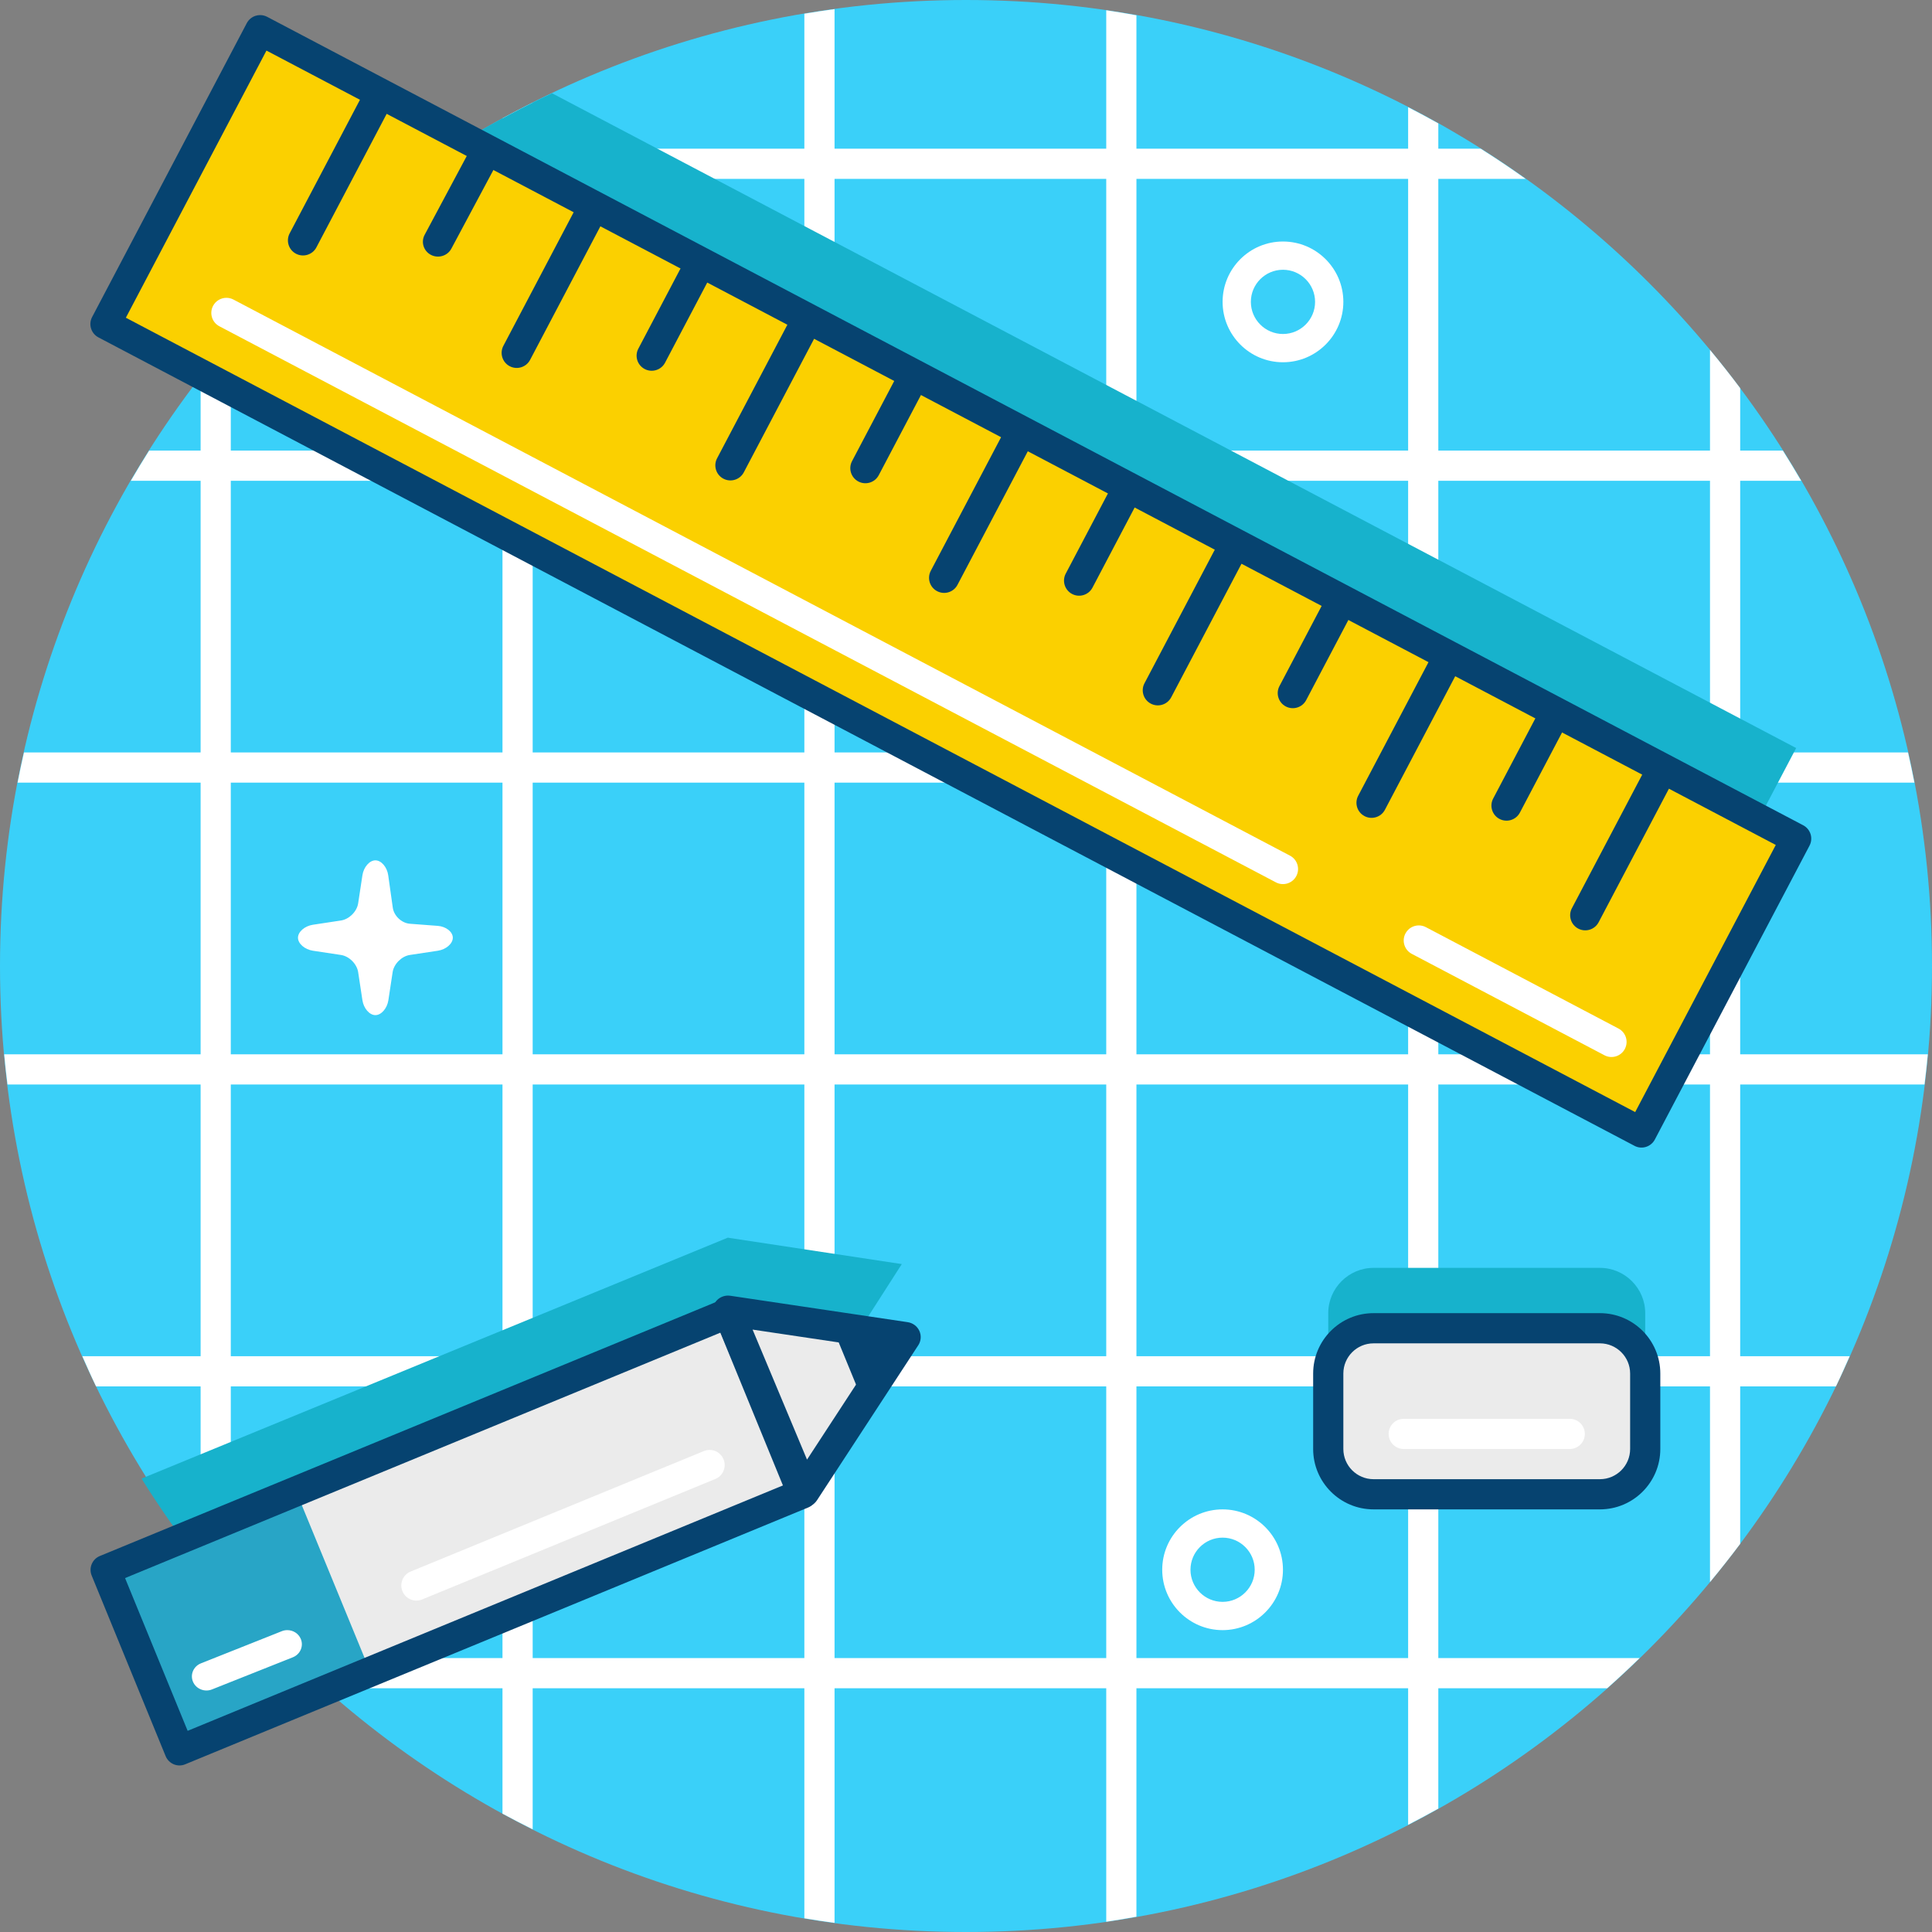 <?xml version="1.0" encoding="UTF-8"?>
<svg width="450px" height="450px" viewBox="0 0 450 450" version="1.1" xmlns="http://www.w3.org/2000/svg" xmlns:xlink="http://www.w3.org/1999/xlink">
    <rect x="0" y="0" width="450" height="450" fill="#808080" stroke="none"/>
    <!-- Generator: Sketch 3.8.1 (29687) - http://www.bohemiancoding.com/sketch -->
    <title>Page 1</title>
    <desc>Created with Sketch.</desc>
    <defs></defs>
    <g id="Page-1" stroke="none" stroke-width="1" fill="none" fill-rule="evenodd">
        <g id="Desktop-HD" transform="translate(-202, 83) scale(1, -1) translate(202, -83) translate(-922, -429)">
            <g id="Page-1" transform="translate(922, 145)">
                <path d="M450,225 C450,349.263 349.263,450 224.996,450 C100.737,450 0,349.263 0,225 C0,100.737 100.737,0 224.996,0 C349.263,0 450,100.737 450,225" id="Fill-1" fill="#3AD0F9"></path>
                <path d="M335.011,338.02 L398.292,338.02 L398.292,274.739 L335.011,274.739 L335.011,338.02 Z M335.011,267.708 L398.292,267.708 L398.292,204.427 L335.011,204.427 L335.011,267.708 Z M335.011,197.395 L398.292,197.395 L398.292,134.114 L335.011,134.114 L335.011,197.395 Z M264.698,127.083 L327.98,127.083 L327.98,63.802 L264.698,63.802 L264.698,127.083 Z M264.698,197.395 L327.98,197.395 L327.98,134.114 L264.698,134.114 L264.698,197.395 Z M264.698,267.708 L327.98,267.708 L327.98,204.427 L264.698,204.427 L264.698,267.708 Z M264.698,338.02 L327.98,338.02 L327.98,274.739 L264.698,274.739 L264.698,338.02 Z M264.698,408.333 L327.98,408.333 L327.98,345.052 L264.698,345.052 L264.698,408.333 Z M194.382,127.083 L257.664,127.083 L257.664,63.802 L194.382,63.802 L194.382,127.083 Z M194.382,197.395 L257.664,197.395 L257.664,134.114 L194.382,134.114 L194.382,197.395 Z M194.382,267.708 L257.664,267.708 L257.664,204.427 L194.382,204.427 L194.382,267.708 Z M194.382,338.02 L257.664,338.02 L257.664,274.739 L194.382,274.739 L194.382,338.02 Z M194.382,408.333 L257.664,408.333 L257.664,345.052 L194.382,345.052 L194.382,408.333 Z M124.07,127.083 L187.351,127.083 L187.351,63.802 L124.07,63.802 L124.07,127.083 Z M124.07,197.395 L187.351,197.395 L187.351,134.114 L124.07,134.114 L124.07,197.395 Z M124.07,267.708 L187.351,267.708 L187.351,204.427 L124.07,204.427 L124.07,267.708 Z M124.07,338.02 L187.351,338.02 L187.351,274.739 L124.07,274.739 L124.07,338.02 Z M124.07,408.333 L187.351,408.333 L187.351,345.052 L124.07,345.052 L124.07,408.333 Z M53.757,197.395 L117.039,197.395 L117.039,134.114 L53.757,134.114 L53.757,197.395 Z M53.757,267.708 L117.039,267.708 L117.039,204.427 L53.757,204.427 L53.757,267.708 Z M53.757,338.02 L117.039,338.02 L117.039,274.739 L53.757,274.739 L53.757,338.02 Z M405.323,359.589 L405.323,345.052 L415.259,345.052 C416.721,342.738 418.141,340.393 419.523,338.02 L405.323,338.02 L405.323,274.739 L444.414,274.739 C444.941,272.408 445.444,270.067 445.901,267.708 L405.323,267.708 L405.323,204.427 L449.023,204.427 C448.808,202.075 448.541,199.733 448.253,197.395 L405.323,197.395 L405.323,134.114 L430.826,134.114 C429.782,131.759 428.745,129.4 427.623,127.083 L405.323,127.083 L405.323,90.411 C403.056,87.381 400.704,84.414 398.292,81.499 L398.292,127.083 L335.011,127.083 L335.011,63.802 L381.899,63.802 C379.431,61.404 376.921,59.059 374.344,56.77 L335.011,56.77 L335.011,28.744 C332.691,27.443 330.342,26.191 327.98,24.971 L327.98,56.77 L264.695,56.77 L264.695,3.565 C262.361,3.15 260.023,2.732 257.664,2.391 L257.664,56.77 L194.382,56.77 L194.382,2.13 C192.027,2.447 189.682,2.802 187.351,3.196 L187.351,56.77 L124.07,56.77 L124.07,23.92 C121.707,25.109 119.352,26.3 117.039,27.566 L117.039,56.77 L75.653,56.77 C73.079,59.059 70.566,61.404 68.101,63.802 L117.039,63.802 L117.039,127.083 L53.757,127.083 L53.757,79.137 C51.342,81.963 48.997,84.853 46.726,87.803 L46.726,127.083 L22.377,127.083 C21.255,129.4 20.218,131.759 19.178,134.114 L46.726,134.114 L46.726,197.395 L1.747,197.395 C1.459,199.733 1.188,202.075 0.977,204.427 L46.726,204.427 L46.726,267.708 L4.099,267.708 C4.553,270.067 5.059,272.408 5.586,274.739 L46.726,274.739 L46.726,338.02 L30.477,338.02 C31.859,340.393 33.279,342.738 34.741,345.052 L46.726,345.052 L46.726,362.197 C48.997,365.147 51.342,368.037 53.757,370.863 L53.757,345.052 L117.039,345.052 L117.039,408.333 L94.644,408.333 C98.068,410.773 101.556,413.121 105.114,415.364 L117.039,415.364 L117.039,422.434 C119.352,423.703 121.707,424.891 124.07,426.08 L124.07,415.364 L187.351,415.364 L187.351,446.804 C189.682,447.198 192.027,447.553 194.382,447.873 L194.382,415.364 L257.664,415.364 L257.664,447.609 C260.023,447.268 262.361,446.854 264.695,446.435 L264.695,415.364 L327.98,415.364 L327.98,425.029 C330.342,423.809 332.691,422.557 335.011,421.256 L335.011,415.364 L344.883,415.364 C348.444,413.121 351.932,410.773 355.356,408.333 L335.011,408.333 L335.011,345.052 L398.292,345.052 L398.292,368.501 C400.704,365.586 403.056,362.623 405.323,359.589 L405.323,359.589 Z" id="Fill-3" fill="#FFFFFF"></path>
                <path d="M382.338,207.319 L59.055,377.468 C78.641,398.569 102.216,415.901 128.594,428.272 L418.359,275.765 L382.338,207.319 Z" id="Fill-5" fill="#17B2CC"></path>
                <path d="M383.203,144.141 C383.203,149.941 378.457,154.688 372.656,154.688 L319.922,154.688 C314.121,154.688 309.375,149.941 309.375,144.141 L309.375,126.562 C309.375,120.762 314.121,116.016 319.922,116.016 L372.656,116.016 C378.457,116.016 383.203,120.762 383.203,126.562 L383.203,144.141 Z" id="Fill-7" fill="#17B2CC"></path>
                <path d="M86.076,78.02 L62.188,68.205 C51.191,79.585 41.382,92.111 32.966,105.607 L169.509,161.72 L210.044,155.571 L186.88,119.445 L86.076,78.02 Z" id="Fill-9" fill="#17B2CC"></path>
                <polygon id="Fill-11" fill="#FBD000" points="418.359 254.67 60.588 442.967 24.567 374.525 382.338 186.224"></polygon>
                <path d="M29.316,375.997 L62.064,438.22 L413.613,253.196 L380.865,190.973 L29.316,375.997 Z M60.588,446.485 C60.24,446.485 59.888,446.432 59.547,446.327 C58.658,446.049 57.913,445.43 57.48,444.608 L21.459,376.162 C20.552,374.443 21.213,372.316 22.932,371.412 L380.7,183.116 C381.522,182.676 382.482,182.585 383.382,182.866 C384.272,183.144 385.017,183.762 385.449,184.589 L421.47,253.031 C422.377,254.753 421.713,256.877 419.997,257.78 L62.226,446.081 C61.716,446.348 61.154,446.485 60.588,446.485 L60.588,446.485 Z" id="Fill-13" fill="#064370"></path>
                <path d="M86.955,428.635 C85.693,428.635 84.47,427.953 83.84,426.758 L67.468,395.648 C66.564,393.929 67.222,391.802 68.941,390.902 C70.66,390.002 72.787,390.659 73.691,392.375 L90.063,423.481 C90.966,425.2 90.309,427.327 88.59,428.231 C88.066,428.505 87.507,428.635 86.955,428.635" id="Fill-15" fill="#064370"></path>
                <path d="M136.732,402.44 C135.47,402.44 134.246,401.758 133.617,400.562 L117.245,369.449 C116.341,367.73 116.999,365.603 118.718,364.703 C120.437,363.803 122.564,364.46 123.467,366.176 L139.84,397.286 C140.743,399.005 140.086,401.132 138.367,402.035 C137.843,402.309 137.284,402.44 136.732,402.44" id="Fill-17" fill="#064370"></path>
                <path d="M111.844,415.537 C110.582,415.537 109.359,414.866 108.729,413.688 L98.907,395.305 C98.003,393.614 98.661,391.519 100.38,390.629 C102.099,389.747 104.226,390.394 105.126,392.081 L114.952,410.464 C115.856,412.155 115.198,414.251 113.479,415.14 C112.955,415.411 112.396,415.537 111.844,415.537" id="Fill-19" fill="#064370"></path>
                <path d="M186.51,376.24 C185.248,376.24 184.025,375.558 183.395,374.363 L167.02,343.25 C166.116,341.531 166.777,339.404 168.493,338.504 C170.212,337.6 172.342,338.261 173.242,339.977 L189.618,371.087 C190.522,372.806 189.864,374.933 188.145,375.836 C187.621,376.11 187.062,376.24 186.51,376.24" id="Fill-21" fill="#064370"></path>
                <path d="M161.621,389.338 C160.359,389.338 159.135,388.656 158.506,387.461 L148.684,368.793 C147.776,367.074 148.437,364.95 150.157,364.047 C151.876,363.147 154.003,363.804 154.903,365.52 L164.729,384.184 C165.632,385.903 164.975,388.03 163.256,388.934 C162.732,389.208 162.173,389.338 161.621,389.338" id="Fill-23" fill="#064370"></path>
                <path d="M236.285,350.042 C235.023,350.042 233.8,349.36 233.17,348.164 L216.798,317.051 C215.895,315.332 216.552,313.205 218.271,312.305 C219.994,311.401 222.117,312.062 223.017,313.778 L239.393,344.888 C240.3,346.607 239.636,348.734 237.92,349.637 C237.396,349.912 236.837,350.042 236.285,350.042" id="Fill-25" fill="#064370"></path>
                <path d="M211.398,363.139 C210.136,363.139 208.912,362.457 208.283,361.262 L198.457,342.594 C197.553,340.879 198.214,338.752 199.93,337.848 C201.652,336.945 203.779,337.605 204.679,339.321 L214.506,357.986 C215.409,359.701 214.752,361.832 213.032,362.735 C212.509,363.009 211.95,363.139 211.398,363.139" id="Fill-27" fill="#064370"></path>
                <path d="M286.063,323.842 C284.801,323.842 283.578,323.16 282.948,321.965 L266.573,290.855 C265.666,289.14 266.33,287.009 268.046,286.109 C269.761,285.206 271.888,285.863 272.795,287.582 L289.171,318.689 C290.078,320.404 289.414,322.535 287.698,323.438 C287.174,323.712 286.615,323.842 286.063,323.842" id="Fill-29" fill="#064370"></path>
                <path d="M261.173,336.944 C259.911,336.944 258.687,336.262 258.058,335.066 L248.235,316.399 C247.328,314.679 247.993,312.556 249.708,311.652 C251.424,310.752 253.554,311.406 254.458,313.125 L264.28,331.79 C265.187,333.509 264.523,335.636 262.807,336.54 C262.284,336.814 261.725,336.944 261.173,336.944" id="Fill-31" fill="#064370"></path>
                <path d="M335.838,297.644 C334.576,297.644 333.353,296.962 332.723,295.766 L316.351,264.657 C315.444,262.937 316.108,260.811 317.824,259.911 C319.536,259.007 321.67,259.664 322.574,261.384 L338.946,292.49 C339.853,294.209 339.189,296.336 337.473,297.239 C336.949,297.514 336.39,297.644 335.838,297.644" id="Fill-33" fill="#064370"></path>
                <path d="M310.951,310.745 C309.689,310.745 308.465,310.063 307.836,308.867 L298.01,290.199 C297.106,288.484 297.767,286.357 299.483,285.453 C301.198,284.553 303.329,285.207 304.232,286.926 L314.059,305.591 C314.966,307.31 314.301,309.437 312.585,310.34 C312.062,310.615 311.503,310.745 310.951,310.745" id="Fill-35" fill="#064370"></path>
                <path d="M385.617,271.448 C384.354,271.448 383.131,270.766 382.502,269.571 L366.126,238.457 C365.219,236.742 365.883,234.615 367.599,233.711 C369.315,232.808 371.445,233.465 372.349,235.184 L388.724,266.294 C389.631,268.013 388.967,270.14 387.251,271.044 C386.728,271.318 386.169,271.448 385.617,271.448" id="Fill-37" fill="#064370"></path>
                <path d="M360.726,284.546 C359.464,284.546 358.24,283.864 357.611,282.669 L347.788,264.001 C346.881,262.281 347.546,260.154 349.261,259.254 C350.98,258.354 353.107,259.008 354.011,260.728 L363.833,279.392 C364.74,281.111 364.076,283.238 362.36,284.142 C361.837,284.416 361.278,284.546 360.726,284.546" id="Fill-39" fill="#064370"></path>
                <path d="M330.472,234.455 C329.21,234.455 327.987,233.773 327.357,232.578 C326.45,230.855 327.115,228.732 328.83,227.828 L373.711,204.207 C375.423,203.303 377.557,203.964 378.457,205.68 C379.364,207.399 378.703,209.526 376.984,210.429 L332.107,234.051 C331.583,234.325 331.024,234.455 330.472,234.455" id="Fill-41" fill="#FFFFFF"></path>
                <path d="M52.738,380.632 C51.476,380.632 50.252,379.95 49.623,378.754 C48.72,377.035 49.377,374.908 51.096,374.005 L297.19,244.479 C298.905,243.575 301.036,244.236 301.939,245.952 C302.846,247.674 302.182,249.798 300.466,250.701 L54.373,380.228 C53.849,380.502 53.29,380.632 52.738,380.632" id="Fill-43" fill="#FFFFFF"></path>
                <polygon id="Fill-45" fill="#EBEBEB" points="186.881 102.444 210.045 138.567 169.51 144.719"></polygon>
                <polygon id="Fill-47" fill="#EBEBEB" points="169.51 144.718 23.18 84.583 40.55 42.311 186.881 102.442"></polygon>
                <polygon id="Fill-49" fill="#28A5C6" points="68.704 103.292 23.18 84.586 40.551 42.31 86.075 61.017"></polygon>
                <path d="M29.13,82.437 L167.787,139.594 L182.359,104.013 L43.706,46.856 L29.13,82.437 Z M169.685,147.656 C169.235,147.656 168.785,147.568 168.36,147.392 L23.256,87.577 C21.473,86.842 20.623,84.8 21.357,83.014 L38.58,40.963 C38.932,40.106 39.611,39.424 40.461,39.065 C41.312,38.706 42.275,38.703 43.13,39.058 L188.234,98.873 C190.016,99.608 190.867,101.65 190.136,103.436 L172.909,145.486 C172.557,146.348 171.882,147.03 171.028,147.385 C170.599,147.564 170.142,147.656 169.685,147.656 L169.685,147.656 Z" id="Fill-51" fill="#064370"></path>
                <path d="M187.971,110.026 L175.293,140.31 L204.877,135.905 L187.971,110.026 Z M169.577,148.234 C168.487,148.234 167.443,147.746 166.761,146.888 C165.963,145.893 165.773,144.553 166.265,143.383 L183.959,101.107 C184.469,99.894 185.619,99.061 186.951,98.942 C188.28,98.826 189.567,99.444 190.287,100.548 L213.888,136.671 C214.542,137.673 214.633,138.932 214.134,140.018 C213.635,141.105 212.608,141.867 211.409,142.043 L170.115,148.192 C169.935,148.22 169.756,148.234 169.577,148.234 L169.577,148.234 Z" id="Fill-53" fill="#064370"></path>
                <polygon id="Fill-55" fill="#064370" points="193.83 141.027 210.044 138.569 200.78 124.117"></polygon>
                <path d="M66.917,70.312 C66.489,70.312 66.049,70.232 65.631,70.063 L46.801,62.575 C45.068,61.886 44.238,59.966 44.952,58.289 C45.662,56.612 47.652,55.807 49.378,56.5 L68.208,63.988 C69.941,64.677 70.767,66.596 70.057,68.273 C69.519,69.546 68.253,70.312 66.917,70.312" id="Fill-57" fill="#FFFFFF"></path>
                <path d="M165.276,112.286 C164.833,112.286 164.379,112.201 163.943,112.018 L95.652,83.96 C93.856,83.222 92.998,81.169 93.736,79.372 C94.474,77.576 96.531,76.718 98.324,77.456 L166.611,105.518 C168.411,106.256 169.266,108.309 168.527,110.102 C167.972,111.463 166.661,112.286 165.276,112.286" id="Fill-59" fill="#FFFFFF"></path>
                <path d="M383.203,130.078 C383.203,135.879 378.457,140.625 372.656,140.625 L319.922,140.625 C314.121,140.625 309.375,135.879 309.375,130.078 L309.375,112.5 C309.375,106.699 314.121,101.953 319.922,101.953 L372.656,101.953 C378.457,101.953 383.203,106.699 383.203,112.5 L383.203,130.078 Z" id="Fill-61" fill="#EBEBEB"></path>
                <path d="M319.922,105.469 C316.044,105.469 312.891,108.622 312.891,112.5 L312.891,130.078 C312.891,133.956 316.044,137.109 319.922,137.109 L372.656,137.109 C376.53,137.109 379.688,133.956 379.688,130.078 L379.688,112.5 C379.688,108.622 376.53,105.469 372.656,105.469 L319.922,105.469 Z M372.656,144.141 L319.922,144.141 C312.166,144.141 305.859,137.834 305.859,130.078 L305.859,112.5 C305.859,104.745 312.166,98.438 319.922,98.438 L372.656,98.438 C380.412,98.438 386.719,104.745 386.719,112.5 L386.719,130.078 C386.719,137.834 380.412,144.141 372.656,144.141 L372.656,144.141 Z" id="Fill-63" fill="#064370"></path>
                <path d="M365.625,119.531 L326.953,119.531 C325.009,119.531 323.438,117.956 323.438,116.016 C323.438,114.075 325.009,112.5 326.953,112.5 L365.625,112.5 C367.569,112.5 369.141,114.075 369.141,116.016 C369.141,117.956 367.569,119.531 365.625,119.531" id="Fill-65" fill="#FFFFFF"></path>
                <path d="M298.826,372.208 C294.703,372.208 291.349,375.562 291.349,379.689 C291.349,383.813 294.703,387.167 298.826,387.167 C302.95,387.167 306.308,383.813 306.308,379.689 C306.308,375.562 302.95,372.208 298.826,372.208 M298.826,393.748 C291.074,393.748 284.767,387.445 284.767,379.689 C284.767,371.934 291.074,365.623 298.826,365.623 C306.582,365.623 312.892,371.934 312.892,379.689 C312.892,387.445 306.582,393.748 298.826,393.748" id="Fill-67" fill="#FFFFFF"></path>
                <path d="M284.762,76.896 C280.639,76.896 277.285,80.253 277.285,84.377 C277.285,88.501 280.639,91.854 284.762,91.854 C288.886,91.854 292.244,88.501 292.244,84.377 C292.244,80.253 288.886,76.896 284.762,76.896 M284.762,98.436 C277.011,98.436 270.703,92.132 270.703,84.377 C270.703,76.621 277.011,70.311 284.762,70.311 C292.514,70.311 298.825,76.621 298.825,84.377 C298.825,92.132 292.514,98.436 284.762,98.436" id="Fill-69" fill="#FFFFFF"></path>
                <path d="M105.469,231.585 C105.469,230.21 103.904,228.85 101.992,228.558 L95.453,227.57 C93.54,227.278 91.74,225.475 91.452,223.566 L90.461,217.03 C90.172,215.121 88.812,213.557 87.437,213.557 C86.062,213.557 84.702,215.121 84.414,217.03 L83.422,223.566 C83.134,225.475 81.334,227.278 79.421,227.57 L72.882,228.558 C70.97,228.85 69.405,230.21 69.405,231.585 C69.405,232.959 70.97,234.32 72.882,234.608 L79.421,235.6 C81.334,235.888 83.134,237.688 83.422,239.597 L84.414,246.136 C84.702,248.045 86.062,249.609 87.437,249.609 C88.812,249.609 90.155,248.045 90.425,246.129 L91.487,238.584 C91.758,236.668 93.554,234.984 95.481,234.84 L101.964,234.348 C103.89,234.204 105.469,232.959 105.469,231.585" id="Fill-71" fill="#FFFFFF"></path>
            </g>
        </g>
    </g>
</svg>